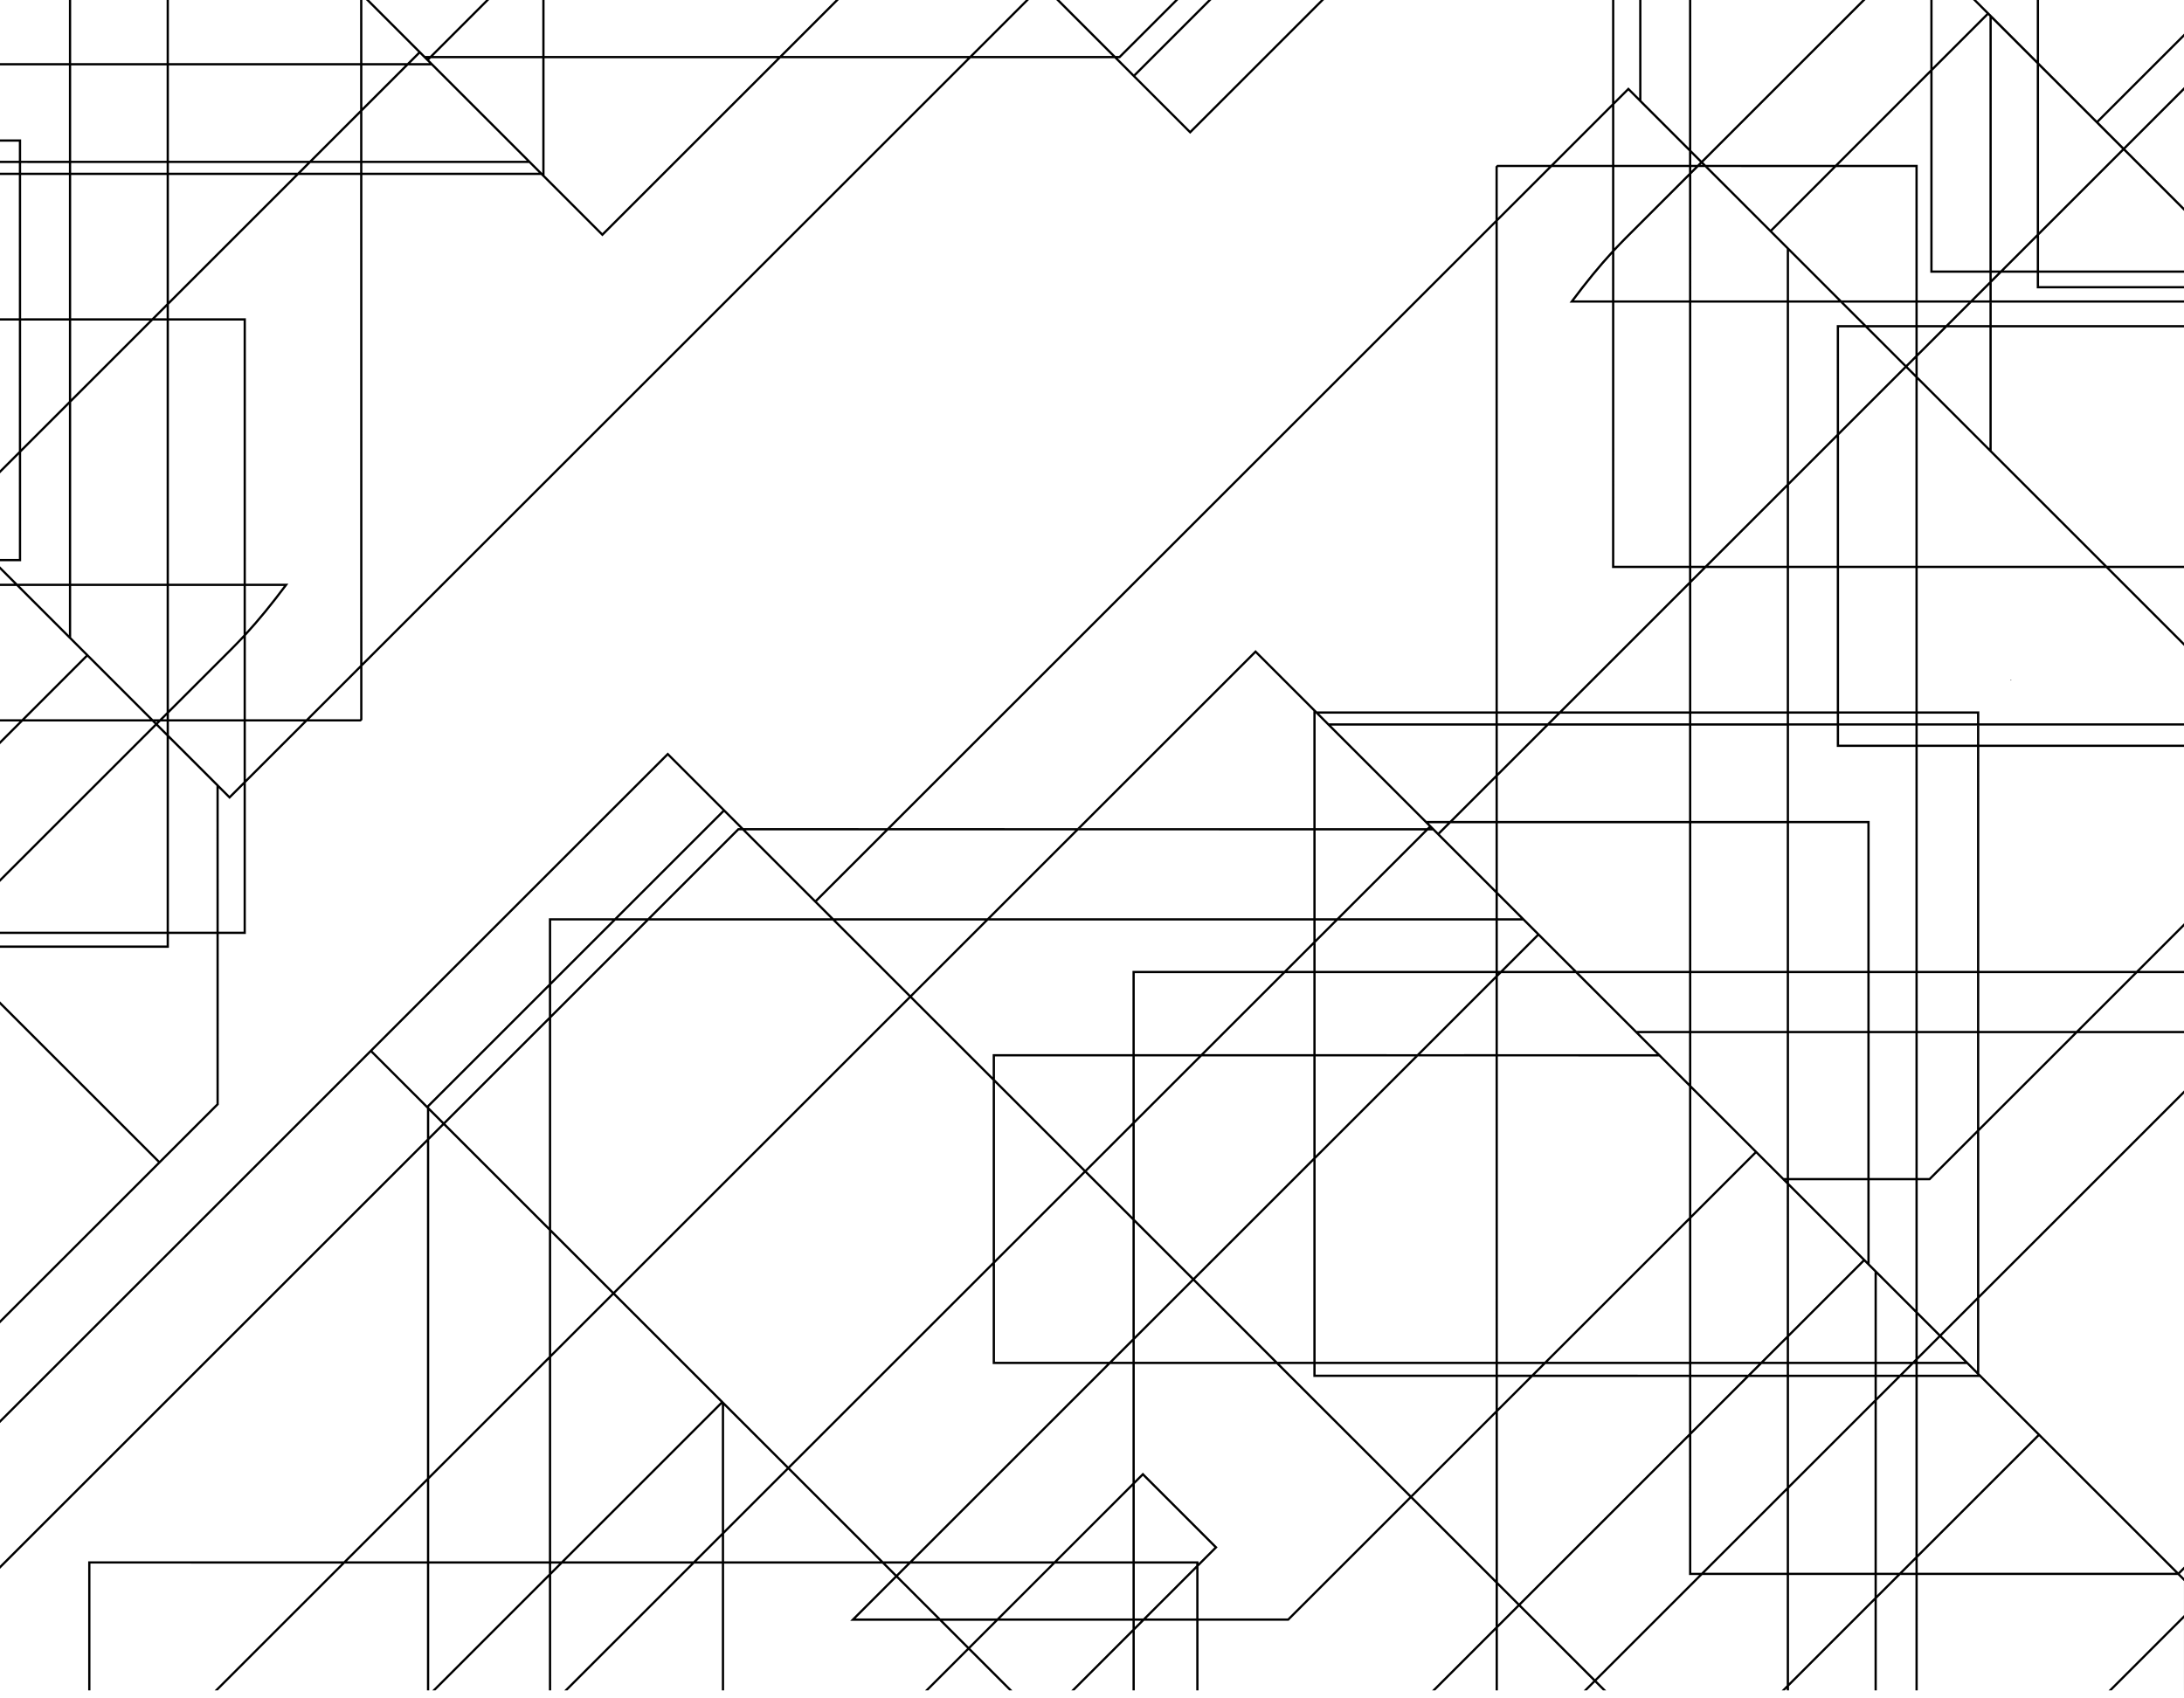 <svg xmlns="http://www.w3.org/2000/svg" class="main_back" viewBox="0 0 2880 2240">
				<path d="M175.4-307.033L132.14-350.279l0,0L175.4-307.033m44.315-126.591v-4.2L134.264-352.4l2.1,2.1,83.353-83.32m193.5-193.42h-4.2l-186.3,186.23v4.2L413.216-627.044m17.012-17h-4.2L412-630.031h4.2l14.023-14.017m41.2,532.526h-4.218L421.218-65.544l2.115,2.1,48.1-48.079m3.354-577.066v-4.2l-45.754,45.736h4.2l41.553-41.536m0.057,573.655v-4.215l-4.643,4.641h4.218l0.425-.426M581.3-221.347H577.08l-99.243,99.205v4.215L581.3-221.347m8.077-581.782-2.1-2.1L477.792-695.794v4.2L589.374-803.129M715.108-355.1v-4.216L580.07-224.336h4.217L715.108-355.1M869.556-965.587v-2.983l-118.895.017L589.405-807.362l2.1,2.1L751.893-965.58l117.663-.007m6.783,449.313-2.109-2.109L718.11-362.323v4.216L876.339-516.274M941.207-968.58l-68.671.01v2.983l65.679,0,2.991-2.989m12.38,2.988v-2.99H945.42l-2.99,2.99h11.157M953.6-593.508v-4.216l-77.24,77.21,2.109,2.107,75.131-75.1m33.548-33.536h-4.217L956.6-600.717v4.216l30.554-30.543m146.96-341.564-177.529.026v2.99l174.519-.01,3.01-3.006m75.8,3-3.02-3.013-68.59.01-3.01,3.007,74.62,0m40.54,75.363h-4.22L985.917-630.027h4.218L1250.45-890.243m17.42-17.417-2.1-2.108-16.53,16.519h4.22l14.41-14.412m61-60.975h-3.62l-114.11.016,3.01,3.013,107.48-.007-53.74,53.721,2.11,2.107,58.87-58.85m-1472.34,338.6-14.046-14.042h-0.008l14.047,14.042h0.007m33.017,37.246-17.073-17.065-15.908-15.9,32.98,32.967h0m31.582-288.3v-4.227l-160,159.93,78.336,78.309h0.017l-76.221-76.194,157.87-157.818m0.007,319.881v0l-29.484-29.473h0l29.485,29.475m24.225-344.1h-4.226l-17.012,17v4.226l21.238-21.23m29.723,398.027-50.954-50.933v0l50.954,50.935h0M-24.9-939.263l-30.985,30.97h4.226l26.759-26.75v-4.22M90.881-1050.79V-1055L-21.907-942.257v4.22L90.881-1050.79m9.63-9.63H96.3l-2.427,2.43v4.21l6.635-6.64M219.719-266.976h0l-26.648-26.639,26.648,26.639m42.642,42.626-39.647-39.632h0L262.36-224.35h0m52.165,52.141-49.177-49.159h0l41.3,41.285,7.877,7.874m714.789,249h-4.23L794.343,307.441,718.1,231.222v4.227l76.246,76.218L1029.31,76.788m118.87-118.83h-4.22L1028.07,73.8h4.23L1148.18-42.042m101.29-101.246-2.11-2.113L1146.94-45.023h4.23l98.3-98.265m391.54-391.393-2.12-2.113-389.4,389.262,2.11,2.112,389.41-389.261m82.17-82.136v-4.226l-82.16,82.122,2.12,2.113,80.04-80.009m160.83-165-157.82,157.76v4.226l157.82-157.76v-4.226m112.67-108.4h-4.23L1886.99-784.795v4.226l109.69-109.647m170.26-170.2h-4.23L1995.44-893.207h4.23l167.27-167.213M90.881-589.913v-4.23L-8.339-494.957l2.114,2.113,97.107-97.069m37.145-37.131h-4.232L93.867-597.127v4.23l34.16-34.147m17.025-17.018h-4.232l-14.034,14.029h4.231l14.035-14.029m74.66-74.631v-4.234l-75.888,75.862h4.232l71.656-71.628m86.933,538.61-41.3-41.285,22.607,22.6,18.695,18.687M446.777-945.671l-2.122-2.12L222.706-725.92v4.234L446.777-945.671m27.981-27.969v-4.242l-27.969,27.959,2.122,2.121,25.848-25.838m86.808-86.78h-4.247l-79.55,79.527v4.242l83.8-83.769m6.716,1137.2h-4.216l-0.232.232,2.111,2.1,2.337-2.337M687.154-42.049h-4.217L567.061,73.784h4.216L687.154-42.049m27.954-27.943v-4.216l-29.2,29.186h4.217l24.979-24.969m41.547-41.531h-4.219L718.1-77.2v4.216l38.551-38.536M866.5-221.327H862.28L755.421-114.507h4.218L866.5-221.327m87.115-87.082v-4.219l-88.337,88.3h4.22l84.118-84.086m65.336-65.311-2.11-2.109-60.232,60.208v4.218l62.342-62.317m119.03-118.987v-4.221L1018.97-377.961l2.11,2.11,116.9-116.856m272.51-272.4-2.12-2.112-267.39,267.3v4.22l269.51-269.407m84.66-84.634v-4.224l-84.65,84.621,2.11,2.112,82.54-82.509m40.51-40.49h-4.23l-33.3,33.285v4.224l37.53-37.509M1705.9-1060.42h-4.23L1534.43-893.233h4.23L1705.9-1060.42M-429.956-965.237v-95.183h-3v98.177l3-2.994m8.14,56.968-8.14-8.137v-44.622l-3,2.994v42.881l8.38,8.376,1.492-1.492h1.263m261.782,265.9-4.708-4.707h4.2l-78.336-78.309L-418.844-905.3h-2.982l-0.633.632,262.425,262.316v-0.023m12.33,12.337-9.354-9.351,9.343,9.351m37.262,37.246-17.073-17.065,17.073,17.065h0m31.588,31.576h0l-29.484-29.473,29.484,29.473m53.948,53.924-50.954-50.932h0l50.954,50.933v0M474.85-42.054v-2.97H441.724l3.007,2.969H474.85m240.258,0v-2.974H477.843v2.97l205.093,0h32.171m635.652,0.011-2.99-2.985H718.1v2.974l425.857,0.007h4.22l202.58,0m243.82-2.985H1352.04l2.98,2.985,236.57,0,2.99-2.988m43.74,0h-39.5l-3,2.988h39.51l2.99-2.989m87.87-865.885V-1060.42h-3.02V-907.9l3.02-3.012m0,17.687V-906.68l-3.02,3.013v10.445h3.02m0,439.432V-890.226h-3.02l0.01,269.183V-456.8l3.01,3.013m0,277.205V-449.534l-3.01-3.013v278.973l3.01-3.011m0,43.716v-39.485l-3.01,3.012v39.486l3.01-3.013m0,89.34v-85.1l-3.01,3.012v80.595h-80.63l-2.99,2.99h86.63v-1.5M-157.058-325.744v-216.25l-2.98,2.979-0.01,216.26,2.99-2.989m0,132.1V-321.515l-2.99,2.988-0.006,124.884h3m0,79.136v-76.148h-3l0,76.148h3m0,298.375V-111.519h-3l-0.013,295.387h3.012m0,28.164V186.858h-3.013v25.174h3.014m9.366-842.067-12.342-12.337v0.023l0,99.127,2.98-2.979v-93.185l9.354,9.351h-0.011m68.868,860.8V227.78h-78.21V215.014h-3.014v15.768l1.494-.02h79.731m103.7,0v-2.983H-75.855v2.982H24.857m66.024,0v-2.984H27.867v2.983H90.881m128.847,0v-2.985H93.85v2.984H219.728m172.688-2.987-169.693,0v2.985h166.7l2.989-2.987m82.461,2.987v-2.988H396.661l-2.989,2.987h81.2M560.612,73.784l-4.951-4.948,0,0,4.939,4.952H560.6m132.51,132.438L565.945,79.115l-2.108-2.107-0.23-.23H563.6L693.105,206.222m20.3,24.54-15.774-15.768h0l12.781,12.777-232.549,0v2.988H713.407m1.7-2.528h0l-13.227-13.24h0l13.227,13.24M-578.673-114.507v-6.03l-2.959,2.959v3.071h2.96m0.022,210.213-0.022-207.222h-2.96v210.2l2.982-2.981m0.008,72.74-0.007-68.514-2.983,2.981v62.544l2.99,2.989m0,15.433,0-11.2-2.99-2.989v14.187h2.992m42.354,31.143-2.982-2.981h-39.37l0-25.172h-2.992v28.185l1.494-.032h43.852m26.531-408.657-71.9,0,0.019,1.5v70.351l2.959-2.957-0.007-65.888,65.923,0,3-3m220.548,0-216.34,0-3,3,216.349-.013,2.993-2.993m210.352,2.981v-2.985h-81.2l-124.924,0-2.993,2.993,127.917-.008h3l78.2,0m0.008,405.671v-2.981h-81.224l-374.961.008,2.982,2.981,371.979-.008h3.014l78.21,0m63.4-405.675v-2.982H-75.864v2.985l60.411,0M24.856,215.01v-2.982l-100.711,0v2.981l100.711,0M90.881-190.669v-2.979l-103.329,0v2.982l103.329-.006m0,405.677v-2.982l-63.015,0v2.981H90.881m128.84-405.684v-2.975l-125.863,0v2.979l125.863-.007m0.007,405.681v-2.981l-125.878,0v2.982l125.878,0m72.066-405.686-2.973-2.972-66.106,0v2.975l69.078-.005m116.383,402.7-185.454,0v2.981L405.2,215l2.982-2.981m66.7,2.979v-2.981l-62.453,0L409.439,215l65.436,0M560.6,73.784l-4.947-4.944,0.008-.007,4.937,4.952H560.6m5.218,9.442-6.45-6.448h-0.02l6.469,6.448h0m131.82,131.768L568.832,86.239h-0.006L694.639,212.013l-216.775,0V215l219.769,0h0m4.248,0-8.776-8.772L563.6,76.778h0L701.863,214.994h0.018M-110.443-592.8l-37.249-37.236h-0.023l4.281,4.279,15.908,15.9,17.073,17.065,0.01-.01m31.577-34.245v-2.99h-64.611l35.142,35.129,0,0-32.144-32.133h61.608m0,61.6v-0.01l-27.361-27.352,0,0.006,27.366,27.356m0,4.233v-0.019L-108.339-590.7l-0.01.01,29.484,29.473m5.671-68.821h-2.679v2.677l2.678-2.677M-24.917-507.3l-50.954-50.936v0.018l50.954,50.932V-507.3m0-4.223-50.954-50.937v0.01l50.954,50.935v-0.008m0-118.508H-68.985l-2.992,2.99h47.064v-2.99m9.461,127.977v-0.008l-6.47-6.468v0.025l6.47,6.451M90.881-627.044v-2.989h-112.8v2.99h112.8m128.832,0v-2.988H93.868v2.989H219.713m255.079,0v-2.987H222.707v2.988H474.792m0.04,405.69v-2.986l-212.476-.01,2.986,2.982h0l209.488,0.014m240.276-405.69v-2.985l-237.311,0v2.987H715.108m0,405.707v-2.993l-130.821-.006H580.07l-102.24,0v2.986l99.25,0.007H581.3l133.811,0.01m50.419-405.707-2.986-2.984H718.116v2.985h47.411m188.073,0v-2.983H766.806l2.986,2.984H953.6m0.017,405.723v-3l-84.121,0h-4.22l-147.169-.007v2.993l144.173,0.009H866.5l87.118,0.006m187.343-30.43-2.98-2.982v30.422l-181.368-.008v3l184.348,0.013v-30.443m0.02-378.284-1.5.009H956.6v2.983H1137.98V-259l2.98,2.982,0.02-239.688V-630.035M-12.454-387.646l0-107.195-2.995-2.981v110.176h3m0.009,273.139,0-76.156v-2.982l-0.006-191.029h-3v270.167h3.007M90.881-395.762v-0.008L-6.226-492.844l-2.114-2.113-7.113-7.11v0.01l106.333,106.3m0,482v-3l-103.319,0-0.007-194.764h-3.007V86.239H90.881M219.719-266.972v0l-26.648-26.639L136.363-350.3l-2.1-2.1-40.4-40.388v0.008l125.856,125.81m0.007,353.211v-3l-125.873,0v3H219.726M287.949-198.77l-22.607-22.6-2.982-2.982-39.646-39.632v0l23.34,23.331,41.9,41.877M474.862,86.239v-3.01l-252.141.008v3H474.862m62.156-3.013-59.164,0v3.011h56.151l3.013-3.013m31.814,3.013-9.464-9.461h-0.025l6.47,6.448H541.265l-3.014,3.013h30.581M-21.918-644.07h-2.995v17.026l0,115.518v0.008l2.994,2.993v-0.008l0-118.511V-644.07m0-33.016-2.995,2.994v27.019h2.994l0-30.013m0.008-228.231H-24.9L-24.911-678.3l2.995-2.993,0.008-224.024m0.006-155.1H-24.9l0,121.157v30.968h2.994v-33.962l0-118.163m112.784,668.9v-0.02L-24.917-507.3v0.019l9.465,9.462,2.995,2.994,103.339,103.3m3.9,3.879-0.919-.92v0.022l0.9,0.9h0.02M219.72-262.73v-0.022L97.755-384.674H97.734l34.406,34.395L175.4-307.033l44.319,44.3m148.3,148.223-145.3-145.252v0.023l66.106,66.083,2.973,2.972,76.2,76.174h0.023M474.853-7.684V-7.706L379.5-103.028l-8.5-8.493H370.98L474.853-7.684m76.564,76.517L477.847-4.713v0.022l73.559,73.535,0.011-.011m7.951,7.945-5.826-5.824-0.013.012,5.814,5.812m155.765,0V73.789l-143.831,0H560.6l3,2.994h4.687l146.826,0m563.7-2.972L1032.3,73.8h-4.23L718.1,73.789V76.78l306.98,0.007h4.23l246.51,0,2.99-2.985M1469.64,76.8l-2.98-2.983-183.64-.006-2.98,2.985,189.6,0m395.2-387.742-2.12-2.115L1726.19-176.585l-3.01,3.011L1594.58-45.023l-2.99,2.988L1475.7,73.814h-4.78l2.98,2.983h3.05L1595.82-42.035l3-2.988,124.36-124.319,3.01-3.012,138.65-138.591M1884-334.332l-19.15,19.143,2.12,2.115L1884-330.1v-4.23M2546.45-992.3v-4.223L1886.98-337.313v4.23L2546.45-992.3m64.38-64.352-3.76-3.77h-4.23l3.76,3.77L2549.43-999.5v4.224l61.4-61.37M-78.866-644.072v-3l-81.654,0h-4.222l4.708,4.707,12.342,12.337,37.249,37.236,2.108-2.107-35.142-35.129-14.047-14.042,78.658,0m0,82.84v-4.214L-106.231-592.8l-2.108,2.106,29.474,29.464m22.717-85.843H-75.872v3h16.721l3-3m147.029,3.01v-3l-112.8,0H-51.94l-3,3h33.025l112.8,0m0,252.52v-4.217l-106.333-106.3-6.47-6.468-2.994-2.993-50.954-50.935v4.214L-24.917-507.3l115.8,115.758M219.713-644.058v-3l-71.657,0h-4.232l-49.955,0v3l46.951,0h4.232l74.662,0m0.006,377.087h0L93.863-392.782v4.216l0.919,0.92h4.211L219.719-266.971m0,4.219v0L97.759-384.674,219.72-262.752m26.334,22.105-23.34-23.331h0l23.34,23.33m121.962,126.14-145.3-145.254v0l145.3,145.252M379.5-103.028l-8.5-8.493h0l8.5,8.493m95.29-541.018v-3l-41.558,0h-4.2l-206.324-.009v3l203.319,0.01h4.2l44.562,0M718.105-111.524h-3V228.234l-13.245-13.24L563.6,76.778,560.6,73.784l-4.945-4.943-2.114,2.113,5.826,5.824,9.464,9.461,128.8,128.755,15.774,15.768,4.69,4.689v-4.229l0-154.442V73.789l0-115.838v-69.475m0.012-535.514h-1.5L477.8-647.049v3l237.312,0.012v529.527h3l0-106.83v-2.993l0-133.777v-4.216l0.006-264.721v-19.994M-608.938,1228.76H-669v2.99h57.067l2.994-2.99m70.547,0H-604.71l-2.994,2.99h66.318l3-2.99m52.349,0h-48.129l-2.994,2.99,51.123,0.01v-3m157.626-805.942-2.992-2.989-337.591,0v2.994l340.583-.007m89.6,808.952v-3l-244.251-.01v3l244.252,0.01m140.354,0v-2.99l-137.371-.01v3H-98.458m5.274,0-2.271-2.27v2.27h2.271m14.341-808.956v-2.988l-248.329,0,2.992,2.989,245.337,0M-69.8,1228.78H-91.969l2.992,2.99h16.189l2.992-2.99M24.879,422.812v-2.987H-75.851v2.988l100.731,0m66,0v-2.987H27.874v2.987H90.881M200.3,419.823H93.846v2.987l103.464,0,2.986-2.985m19.436,2.985v-2.985H204.538l-2.987,2.985h18.181m0.014,808.972v-2.99l-285.319-.01-2.992,2.99,288.311,0.01m65.719,0.01v-2.99l-62.724-.01v2.99l62.724,0.01M324.2,951.583h-2.964l0,79.457,2.961-2.96,0-76.5m0.008-113.151q-1.486,1.614-2.97,3.2l0,107H324.2l0.008-110.2m0-65.61h-2.973l0,64.422q1.484-1.6,2.97-3.237l0-61.185m0,458.968-0.037-1.5,0.013-198.01-2.961,2.96,0,193.56H288.446v2.99h35.775m0.02-811.987-1.514.019h-100v2.985l98.524,0-0.008,347.045h2.973L324.241,419.8m-837.1,392.471-3-3H-669v2.993l156.14,0.006m26.773,1075.586L-669,2070.71v4.21l182.913-182.85v-4.21M-238.841,812.283v-3.008H-511.485l3,3,269.643,0.009m49.542-3.008h-46.53v3.008h43.519l3.011-3.009m12.849,0h-8.614l-3.012,3.009h11.625v-3.01M-95.456,1072.8V809.275h-78v3.01l74.986,0,0.008,263.522,3.007-3.01m0,152.49V1077.06l-3.007,3,0,142.23,3,3m0,21.74V1229.5l-3-3v20.53h3m0,7.4v-4.38h-3v7.38l3-3m0,247.16V1258.65l-3,3,0.006,238.71-384.643,384.51v4.21l387.639-387.49M1170.51-1005l-55.44-55.42h-0.01l55.44,55.43,0.01-.01M1282.3-893.247L1172.61-1002.9h-0.01l34.29,34.281,3.02,3.013,55.86,55.838,2.1,2.108,14.42,14.413h0.01m213.78,213.7-0.07-.071-210.7-210.62h-0.01l123.07,123.021,2.12,2.112,85.59,85.558M1884.29-291.5L1497.53-678.1v0l141.36,141.308,2.12,2.113,82.17,82.134,3.01,3.013L1862.72-313.06l2.12,2.115,19.45,19.447h0m71.24,71.21-68.82-68.789h0l68.82,68.789m7.54,3.347h0l-2.1,2.09-2.11-2.113-389.45,389.3-72.16-72.133-2.07,2.072L1374.86-17.994l-0.02.021,91.82,91.787,2.98,2.983,99.79,99.746,393.64-393.484M93.844,530.474l-2.963,2.962V769.843h2.958l0-239.369M93.857-111.52H90.881V529.2l2.963-2.962,0-103.425v-2.987l0-189.062V212.026l0-125.787v-3l0-194.762m0.005-273.154H90.881v270.167h2.976v-79.141l0-191.026M93.87-792.829l-2.989,2.988v402.2h2.981v-5.144l0-200.107v-54.17l0-145.762m0-112.493H90.881v111.273l2.989-2.988,0-108.285m0-155.1H90.881V-908.3h2.992l0-145.478v-6.64M99.15,846l-5.312-5.312,0-67.873H90.881v64.919L99.15,846m98.437,102.622-64.43-64.408,64.408,64.408h0.022m6.44,6.437-3.489-3.488h-0.024l3.5,3.5,0.012-.012M219.741,970.8v-0.03l-13.6-13.6-0.013.013L219.741,970.8m65.715,65.709v-0.05l-62.719-62.694v0.03l62.719,62.714M344.69-1047.76l-12.659-12.66h-0.043l12.68,12.68,0.022-.02M404.919,951.589h-4.2L324.2,1028.08l-2.961,2.96-18.531,18.52-14.28-14.28v4.2l14.28,14.28,18.53-18.52,2.961-2.96,80.722-80.691M474.763-917.695v-0.044L346.794-1045.66l-0.022.02,97.883,97.849,2.122,2.12,27.986,27.976m0.178,1799.287v-4.2l-71.277,71.251h4.205l67.072-67.048M953.608-439.035v-0.046L477.774-914.728v0.043l109.5,109.456,2.1,2.1,173.167,173.1,2.986,2.984,108.7,108.661,2.109,2.109,77.269,77.239M1374.86-17.994L956.6-436.087v0.046l60.237,60.212,2.11,2.109,119.03,118.987,2.98,2.982,106.4,106.35,2.11,2.113,98.3,98.265,2.99,2.985,21.97,21.96-93.92,93.886-2.99,2.985-797.9,797.621v4.2L1280.04,76.793l2.98-2.985,91.82-91.781,0.02-.021M-330.539-1060.42h-4.2l-95.215,95.183-3,2.994L-669-726.285v4.225l236.048-235.974,3-2.994,99.417-99.392m677.34,10.55-10.547-10.55h-4.223l12.659,12.66,2.111-2.11M474.763-917.739v-4.221L448.91-947.8l-2.122-2.121-97.883-97.847-2.111,2.11L474.763-917.739M953.608-439.081V-443.3l-75.137-75.109-2.109-2.107-106.57-106.53-2.986-2.984-175.3-175.233-2.1-2.1L477.774-918.95v4.222L953.608-439.081m933.1,150-2.42-2.421h0l-0.01.595L1726.19-132.869l-3.01,3.013-84.86,84.833-2.99,2.989-140.15,140.1L1473.9,76.8l-2.98-2.983L1355.02-42.038l-2.98-2.985L1251.6-145.42l-2.11-2.112L1140.96-256.014,1137.98-259l-116.9-116.855-2.11-2.11L956.6-440.3v4.218L1374.86-17.994l120.32,120.272,2.07-2.072L1639.56-42.033l2.99-2.99,80.63-80.594,3.01-3.012,160.52-160.447h0m0.62-3.645-0.35-.344v0.051l0.35,0.343v-0.05m-714.7-714.4-53.33-53.3h-0.01l53.33,53.31,0.01-.01m113.92,113.874L1270-909.785l-2.11-2.107-53.74-53.714-3.01-3.013-36.42-36.4-0.01.01,111.81,111.764h0.03m208.6,208.551v-0.036l-82.54-82.5-2.11-2.112L1289.55-890.241h-0.03l205.63,205.546m391.84-205.526h-2.98v112.632L1884-334.332v38.284l-17.03-17.026-2.12-2.115-138.66-138.6-3.01-3.013-80.04-80-2.12-2.113L1499.65-680.228l-0.01.018,387.34,387.2v-44.3l0.01-443.256V-890.221m0-170.2h-2.98v167.206h2.98V-1060.42M1497.53-678.1l-1.52-1.517,0.07,0.071,1.38,1.521,0.07-.072v0m0.6-215.13V-1060.42h-2.98v167.185h2.98m211.6,3.008h-4.23L1498.13-682.941V-890.234h-2.98v205.539l4.49,4.485,0.01-.018,210.08-210m170.25-170.193h-4.23L1726.19-910.909l-3.02,3.012-14.68,14.674h4.23l10.45-10.444,3.02-3.013,153.79-153.74m-707.36,53.31-53.33-53.31h-4.22l55.44,55.42,2.11-2.11m113.9,113.864L1174.71-1005.01l-2.1,2.11L1282.3-893.247h4.22m1262.91,90.16V-1060.42h-2.98v256.1L1960.96-219.064l-73.63-73.608-0.35-.343-387.34-387.2-4.49-4.485L1289.52-890.241h-4.21l210.7,210.62,1.52,1.517L1884.29-291.5l2.42,2.421,68.82,68.789,3.33,3.324,2.11,2.113,2.1-2.1,586.36-586.139M-617.143,134.185L-669,82.347v0.011l51.851,51.833,0,0m49.712,49.694-47.6-47.581,0,0,33.4,33.389,2.99,2.989,11.2,11.2h0.01m217.013,786.454L-483.045,837.785v0.03l132.576,132.57,0.051-.052m111.6,111.657v-0.13L-348.3,972.448l-0.052.053,10.975,10.973,98.555,98.516m65.368-284.32-2.995,2.993v11.622l-0.022,331.885-59.356-59.32v0.13l62.351,62.33,0.022-335.025V797.67m0-24.857h-2.994l0,23.617,2.995-2.994,0-20.623m0-32.584h-3v29.6h2.994l0-29.6m0.011-162.5-391-390.861h-0.011l25.181,25.172,2.982,2.981,204.879,204.807,2.992,2.989,151.982,151.928-0.011,162.49h2.994l0.011-159.506m0-4.227L-324.181,422.818l-2.992-2.989-46.951-46.935L-173.44,573.51V573.5M-615.03,132.072L-669,78.122v0.009l53.965,53.947,0,0m51.825,51.807-15.438-15.433-2.99-2.989-31.282-31.272,0,0,49.707,49.689h0.008m212.736,786.506-132.576-132.57v0.05l118.214,118.168,14.36,14.354,0,0m13.091,13.089L-348.353,972.5h0l10.977,10.972m98.555,102.776v-0.05l-76.346-76.32-0.013.01,76.359,76.36m67.144,67.06-64.15-64.12v0.06l64.108,64.1,0.042-.04m92.841-485.231h0l-94.6-94.569L-374.124,372.894-532.051,215.022l-2.982-2.981-25.181-25.172h-0.007l481.383,481.21m15.394,15.388-12.4-12.4h0l12.4,12.4m93.434,268.1H25.767L-95.456,1072.8l-3.007,3.01-73.248,73.26,2.135,2.14,71.114-71.15,3.007-3L29.99,951.562m85.236-85.27-2.1-2.1L28.715,948.613h4.223l82.288-82.321m-730.26-734.215L-669,78.131v4.216l51.856,51.838,2.109-2.108m51.821,51.8L-612.92,134.19l-2.109,2.108,47.6,47.581h4.218m198.382,772.154L-483.045,837.865v0l118.214,118.164M-78.838,672.3v-4.219l-481.383-481.21h-4.218l391,390.861,94.6,94.568m15.394,11.169-12.4-12.4v4.219l10.292,10.288,2.11-2.109m53.779,53.759-51.661-51.641-2.11,2.109,49.55,49.533h4.221M22.96,769.84L-6.671,740.22h-4.221l29.63,29.619H22.96M201.809,948.625L99.15,846l-8.268-8.266-64.944-64.92H21.716l91.407,91.374,2.1,2.1,17.931,17.925,64.43,64.408h4.222m4.329,4.327-1.379-1.377h-4.221l3.489,3.488,2.111-2.11m13.6,17.819V966.55l-11.492-11.487-2.111,2.109,13.6,13.6M288.47,1457.03l-0.024-225.24v-2.99l-0.02-189.32v-4.27l-65.689-65.665v4.221l62.719,62.694v0.05l0.009,192.29v2.99l0.01,223.99-75.165,75.15,2.117,2.12-2.1,2.1h0l78.145-78.12M-587.86,737.259L-669,656.117V656.2l81.094,81.06h0.045m4.634,1438.421H-669v2.98l82.8-.01,2.977-2.97M-555.3,769.818l-29.566-29.566h-0.044l29.579,29.566h0.031m18.845,18.848-15.858-15.86h-0.029l15.866,15.86h0.021m47.538,47.538-44.542-44.543h-0.02l17.621,17.614,3,3,23.941,23.93m138.447,134.183-14.36-14.354L-483.045,837.869v0L-350.5,970.418l0.031-.031M-238.823,1086.2v-4.21l-98.555-98.516L-348.355,972.5l-0.031.032,35.282,35.286-2.065,2.06,76.346,76.32m157.942,153.66-8.1-8.09-2.992-2.99-3.487-3.49-3-3-71.118-71.08-2.135-2.14-1.767-1.76-62.351-62.33v4.21l64.15,64.12,73.221,73.19,3,3,2.271,2.27,10.2,10.2,2.1-2.11m7.171,7.17-5.06-5.06-2.1,2.11,2.956,2.95h4.208m286.137,286.02-2.117-2.12-281-280.88H-74.9l283.118,283-642.908,642.63H-579.006l-2.976,2.97,148.546-.02,643.761-643.48,2.1-2.1M-583.547,737.259L-669,651.862v0.051l85.343,85.346h0.109m32.581,32.56-29.586-29.567h-0.11l29.566,29.567h0.13m18.859,18.847-15.87-15.86h-0.132l15.86,15.86h0.142m49.024,857.464-2.987,2.99-0.016,238.74v4.21L-486.1,2078.6l-97.128,97.08-2.977,2.97-57.154,57.12L-669,2210.12v4.25l25.642,25.63,61.375-61.35,2.976-2.97,95.9-95.87,0.009-190.73v-4.21l0.011-238.74m0-55.92-2.985,2.98,0,51.71,2.986-2.99,0-51.7m0.016-340.18h-2.979l-0.022,338.94,2.985-2.98,0.016-335.96m0-72.35-2.978,2.98,0,48.1v18.27h2.978v-18.27l0-51.08m0-70.53-2.976,2.98,0,66.31,2.978-2.98,0-66.31m0.012-265.073-2.97-2.97-0.018,266.793,2.976-2.98,0.012-260.843m0-4.381-25.439-25.422-3-3-17.625-17.614h-0.145l46.21,46.21V837.7M-583.656,737.259L-669,651.913v4.2l81.139,81.142h4.2m28.209,512.771h-4.222L-669,1359.29v4.23l113.552-113.49m4.351-480.211-29.566-29.567h-4.2l29.566,29.566h4.205m18.847,18.847-15.86-15.86h-4.2l15.858,15.86h4.207M-350.5,970.418L-483.045,837.871l-46.21-46.21h-4.205l44.542,44.543,2.9,2.9,2.97,2.97,130.44,130.444,2.1-2.1m37.4,37.4-35.282-35.286-2.1,2.1,33.178,33.183-165.749,165.64-2.978,2.98-52.352,52.32-3,2.99-15.287,15.28h4.222l15.286-15.28,2.994-2.99,48.132-48.1,2.978-2.98,167.879-167.79,0.013-.01,2.065-2.06m77.275-152.033V788.654l-1.5.039-294.778-.027h-4.37L-669,788.654v2.994l135.519,0.013h4.37l290.268,0.026v20.6l0,46.512,3.009-3.008m0,391.243V860.02l-3.008,3.008,0.014,218.832v4.39l0.01,142.52v18.26h2.982m0,96.03v-93.02h-2.982l0.006,91.76-244.276,244.19-2.985,2.98L-669,1771.84v4.2l182.933-182.85,2.985-2.98,247.252-247.15m-391.39-96.03H-669v2.99h38.789l2.991-2.99m539.166,0H-622.991l-2.991,2.99,66.313,0.01h76.6l244.254,0.01h2.982l137.371,0.01h7.387l3.018-3.02m9.181-2152.344v-2.977l-342.944.022h-1.263l-1.492,1.492L-669-662.421v4.213l246.54-246.457,0.633-.632h2.982l339.972-.017m284.057-3L93.873-908.3H90.881l-112.79.007H-24.9l-26.758,0h-4.226l-19.99,0v2.976h21.238l29.737,0h2.994l112.79,0h2.992l108.33-.006,2.982-2.981m17.529,644.332h0v0h0l0-172.636v-4.2l0-186.23V-725.92l0-182.41-1.5.02H209.394l-2.982,2.981h13.3l0,182.4v95.883l0,189.223v4.2l0,166.648h0v0h0l3,2.994m0,149.47V-259.761l-3-2.993v148.247h3M222.726,397.4l0-166.639V212.024l0-125.785v-3l0-194.758h-3l0,194.758v3l0,125.785v18.738l0,169.634,3-3m0.007,372.447-0.006-347.04V401.641l-3,2.994v18.173l0.006,347.039h3m0,166.512,0-163.539h-3l0,166.534,2.995-3m0,12.266v-8.045l-2.995,2.994v5.051h2.995m0.006,301.434v-21.27l0-254.994v-22.22h-2.995V970.8l0,257.989v18.24H-83.831l-3.018,3.02H-70.69l293.433,0.01M-75.872-627.357v-19.718l0-237.01v-24.206l0-152.129h-2.995l0,152.129v27.2l0.005,234.016v22.711l2.994-2.993m0,239.711,0-170.573v0h0V-623.15l-2.994,2.992v58.945h0v0l0,173.564h2.993m0.005,273.139v-79.137l0-191.03H-78.86l0,191.03v79.137h2.993m0.007,298.372-0.006-295.384h-2.993l0.007,295.385h2.993m0.009,512v-24.8h0l0-248.255v-2.988l0-189.064V186.856h-2.993v43.906l0,189.064v2.988l0.005,245.265h0v30.774l2.99-2.989m0,41.367V700.1l-2.991,2.99v34.142h2.991m0,32.605V740.224h-2.991v29.612h2.991M210.466,948.625h-12.9l-164.627-.012H28.715l-104.557-.008,0-175.79h-2.991l0,178.779,1.495-.039,103.1,0.006H29.99l170.524,0.012h7l2.95-2.95M477.838-114.507v-7.635l-0.007-99.212v-2.986l-0.033-402.7v-20l0-44.544v-4.2l-0.018-218.891v-4.265l0-57.7v-4.242l-0.006-79.527h-3.014l0.008,82.538v4.242l0,51.68v4.265l0.022,224.907v4.2l0,41.538v20.006l0.04,402.7v2.986l0.01,102.206v4.641h3M477.847-8.952l0-33.1v-2.97l0-66.5h-3l0.008,66.5v2.97l0,30.109,3,2.993m0.012,151.316,0-56.125V83.228L477.847-4.691V-4.713l-2.994-2.993v0.022l0.009,90.913v3.01l0.006,59.114,2.991-2.989m0.064,807.048v-0.627l-0.006-70.168v-4.2l-0.051-643.651V212.018l0-65.411-2.99,2.99,0.006,62.421v18.744l0.064,646.626v4.2l0.007,66.586-0.462.466-66.617,0h-4.205l-79.461,0h-2.964l-98.5-.007h-8.048l-2.95,2.949h11l98.5,0.007H324.2l76.511,0h4.2l70.82,0,2.184-2.182M-201.226,271.385l-1.336,1.325,1.131-.04,0.205-1.285m562.782-1331.8h-4.209L346.8-1049.87l-2.111,2.11-0.022.02L205.185-908.309l-2.982,2.981L93.87-797.037l-2.989,2.988-112.8,112.756-2.995,2.993-31.236,31.225-3,3-14.042,14.037-2.678,2.677-2.994,2.993-29.464,29.453,0,0-2.108,2.107-0.01.01h0l-46.6,46.588-2.98,2.979L-509.756-193.635l-3,3-65.916,65.892-2.959,2.957-6.795,6.793L-589-111.516h217.638l2.991-2.99H-584.706l3.073-3.071,2.959-2.959,70.124-70.1,3-3,345.51-345.38,2.98-2.979,48.708-48.691h0l0.01-.01,2.108-2.106,0-.006,27.36-27.35,2.994-2.992,3.895-3.894,2.992-2.99,14.042-14.037,3-3,27.028-27.018,2.995-2.994,112.8-112.755,2.989-2.988,112.542-112.5,2.982-2.981,137.378-137.33,0.022-.02,2.111-2.11,12.651-12.65M371-111.521l-2.987-2.986H-364.138l-2.991,2.99,207.072,0H371M956.581-983.947l0-76.473h-3l0,79.466,3-2.993m0,90.682,0-72.327v-14.145l-3,2.994v11.151l0,72.327h2.994m0.005,102.114,0-99.1h-3l0,102.1,3-2.993m0.027,679.627v-1.508l0-108.289v-3l0-87.084v-4.218l0-120.42V-440.3L956.6-596.5v-33.526l-0.006-156.937-3,2.993L953.6-630.027v2.983l0,29.32v4.216l0.006,150.21v4.263l0.005,126.407v4.219l0,84.09v3l0,106.814H372.247l2.987,2.986h102.6l237.27,0H956.616M-665.62,186.872H-669v3.378l3.379-3.378m517.031,585.941h-4.235l-20.631,20.623-2.995,2.994L-189.3,809.275l-3.011,3.009-43.519,43.5-3.009,3.008-111.58,111.538-0.051.052,0,0-0.031.031-2.1,2.1-130.452,130.4-2.976,2.98-122.9,122.86-2.994,2.99-15.287,15.28-2.991,2.99L-669,1288.8v4.22l43.017-43,2.991-2.99,15.287-15.28,2.994-2.99,118.676-118.63,2.976-2.98L-350.49,974.637l2.1-2.1,0.031-.032h0l0.052-.053,109.464-109.42,3.008-3.008,47.753-47.736,3.012-3.009,8.614-8.612,2.995-2.993,24.866-24.857m32.6-32.587h-4.236l-29.619,29.608h4.236l29.619-29.608M24.9,599.392v-4.236l-88.343,88.311-2.11,2.109-10.292,10.288-2.99,2.989-38.394,38.379h4.237l34.157-34.143,2.991-2.99,12.409-12.405,2.11-2.109L24.9,599.392M555.664,68.833L477.847-8.952l-3-2.993L444.731-42.054l-2.971-2.969-18.427-18.42-2.109-2.108-45.99-45.97-2.987-2.986-57.726-57.7-7.877-7.874L287.949-198.77l-41.9-41.877-23.34-23.33-3-2.994L98.992-387.646H-95.135l-61.923,61.9-2.99,2.989L-289.208-193.64l-2.993,2.993-76.166,76.14-2.991,2.99L-578.651,95.706l-2.982,2.981-33.4,33.386,0,0-2.109,2.108,0,0-49.709,49.692h4.229l47.594-47.579,0,0,2.109-2.108,0,0,31.282-31.272,2.983-2.981,211.521-211.449,2.991-2.99,76.167-76.14,2.993-2.993,124.93-124.887,2.99-2.988,63.18-63.159H97.759L219.72-262.754l3,2.993,145.3,145.254L371-111.521l8.5,8.493L474.853-7.706l2.994,2.993,73.57,73.546-14.4,14.394-3.013,3.013-56.146,56.125-2.991,2.989L408.177,212.02,405.2,215l-12.779,12.774-2.989,2.987L222.726,397.4l-3,3L200.3,419.823l-2.986,2.985L93.844,526.236,90.881,529.2l-63,62.978v4.237l63-62.977,2.963-2.962L201.551,422.808l2.987-2.985,15.193-15.188,3-2.994L393.672,230.762l2.989-2.987L409.439,215l2.983-2.981L474.869,149.6l2.99-2.99,60.392-60.368,3.014-3.013,12.264-12.26,0.013-.012,2.122-2.121m-175.4,701.021h-3.014l-53.032,0h-2.973l-98.51,0h-3l-125.9,0H90.881l-67.922,0H18.739l-94.584,0h-2.991l-66.772,0h-30.839l-374.519-.014h-4.366l-113.667,0v2.99l116.656,0h4.366l371.53,0.007h27.858l69.753,0h2.991l97.561,0H93.839l125.9,0h154.54c-17.684,23.6-33.992,43.54-50.067,61.184q-1.484,1.631-2.97,3.237-7.9,8.547-15.783,16.425L222.736,936.36l-2.995,3-9.275,9.27-2.95,2.95-1.378,1.377-2.111,2.11-0.012.012L-69.8,1228.78l-2.992,2.99-8.093,8.09-2.1,2.11-5.068,5.06-3.018,3.02-4.384,4.38-3,3-384.625,384.48-2.986,2.99L-669,1827.76v4.22l182.929-182.86,2.987-2.99,384.626-384.48,3-3,8.607-8.6,3.018-3.02,2.957-2.95,2.1-2.11,10.2-10.2,2.992-2.99,271.7-271.6,0.013-.013,2.111-2.109,3.489-3.488,2.95-2.949,5.053-5.051,2.995-2.994,84.823-84.792q6.853-6.851,13.682-14.157,1.485-1.588,2.97-3.2c17.413-18.9,35.024-40.4,54.25-66.191l1.8-2.388M27.885,740.218v-1.5L27.88,596.413v-4.237L27.874,422.812v-2.987L27.867,230.762V183.841l-1.494.021-102.228,0h-2.993l-78.209,0h-3.012l-403.135.011h-18.428l-80.995,0H-669v2.99h3.379l83.987,0h21.419l400.143-.01h3.013l78.209,0h2.993l100.709,0,0,25.174v18.734l0.022,189.063v2.987L24.9,595.156v4.236l0.015,137.833h-38.8l-61.959,0h-41.385l-56.22,0h-2.994l-407.1.023H-587.9l-81.094,0v2.993l84.088,0h4.359l404.106-.022h3l53.226,0h4.236l37.152,0h2.991l64.954,0h4.221l34.556,0M1037.29-1060.42h-4.21l-76.5,76.473-3,2.993L941.207-968.58l-2.991,2.989-65.671,65.644v4.215l69.885-69.859,2.99-2.99,8.166-8.162,3-2.994,80.709-80.683m22.62,170.171h-4.19l-99.131,99.1-3,2.993-10.65,10.647-94.322-94.307,20.953-20.945v-4.214l-25.2,25.187,98.529,98.505,10.689-10.686,3-2.993L1059.91-890.249m170.23-170.171h-4.2l-53.31,53.3-0.01.01-2.11,2.11-0.01.01-36.39,36.382-3.01,3.006-72.37,72.343h4.19l72.37-72.343,3.01-3.007,34.3-34.291h0.01l2.1-2.11,0.01-.01,55.42-55.4M2333.71-890.2v-1.488l-0.01-168.727h-2.97v167.231l-331.06-.018h-4.23l-108.45-.006h-2.98l-157.82-.008h-17.7l-169.83-.01h-4.23l-36.3,0h-2.98l-208.6-.011h-37.31l-186.32-.01h-4.19l-102.146-.006H953.59l-81.045,0v-6.678l-0.008-65.64v-2.983l-0.01-91.85h-3l0.024,91.85v2.983l0.018,68.61v6.7l1.5,0.021,82.52,0h3l99.135,0h4.19l186.32,0.006h43.32l205.6,0.007h40.51l169.84,0.006h20.69l157.82,0h2.98l105.46,0h4.23l337.03,0.011M2274.6,1476.03l43.26,43.25h0l-43.26-43.25m-44.32,126.59v4.2l85.46-85.42-2.1-2.1-83.36,83.32m-193.5,193.42h4.21l186.3-186.23v-4.19l-190.51,190.42m-17.01,17.01h4.2l14.03-14.02h-4.2l-14.03,14.02m-41.2-532.53h4.22l45.99-45.98-2.11-2.1-48.1,48.08m-3.36,577.07v4.2l45.76-45.74h-4.2l-41.56,41.54m-0.05-573.66v4.22l4.64-4.64h-4.22l-0.42.42M1868.7,1390.35h4.22l99.24-99.21v-4.21L1868.7,1390.35m-8.07,581.78,2.1,2.1,109.48-109.44v-4.2l-111.58,111.54m-125.74-448.02v4.21l135.04-134.98h-4.22l-130.82,130.77m-154.45,610.48v2.98l118.9-.02,161.26-161.19-2.11-2.1-160.38,160.32-117.67.01m-6.78-449.32,2.11,2.11,156.12-156.06v-4.21l-158.23,158.16m-64.87,452.31,68.67-.01v-2.98h-65.68l-2.99,2.99m-12.38-2.99v2.99h8.17l2.99-2.99h-11.16m-0.01-372.08v4.21l77.24-77.21-2.11-2.1-75.13,75.1m-33.55,33.53h4.22l26.33-26.32v-4.22l-30.55,30.54m-146.96,341.57,177.53-.03v-2.99l-174.52.01-3.01,3.01m-75.8-3,3.02,3.01,68.59-.01,3.01-3.01-74.62.01m-40.54-75.37h4.22l260.31-260.21h-4.21l-260.32,260.21m-17.43,17.42,2.11,2.11,16.53-16.52h-4.22l-14.42,14.41m-60.99,60.98h3.62l114.11-.02-3.01-3.01H1128.37l53.74-53.72-2.11-2.11-58.87,58.86m1472.34-338.61,14.05,14.05h0l-14.04-14.05h-0.01m-33.02-37.24,17.08,17.06,15.9,15.91-32.98-32.97h0m-31.58,288.3v4.23l160-159.93-78.33-78.31h-0.02l76.22,76.19-157.87,157.82m-0.01-319.88h0l29.49,29.48v-0.01l-29.49-29.47m-24.22,344.11h4.23l17.01-17.01v-4.23l-21.24,21.24m-29.72-398.03,50.95,50.93h0l-50.95-50.94h0m-0.02,431.98,30.99-30.97h-4.23l-26.76,26.75v4.22m-115.78,111.53V2224l112.79-112.74v-4.22l-112.79,112.75m-9.63,9.63h4.21l2.42-2.43v-4.21l-6.63,6.64m-119.21-793.44h0l26.65,26.64-26.65-26.64m-42.64-42.63,39.65,39.63h0l-39.65-39.63h0m-52.16-52.14,49.18,49.16h0l-41.3-41.29-7.88-7.87m-714.79-249h4.23l230.74-230.651,76.24,76.219v-4.227l-76.24-76.218L1420.69,1092.21m-118.87,118.83h4.22l115.89-115.84h-4.23l-115.88,115.84m-101.29,101.25,2.11,2.11,100.42-100.38h-4.23l-98.3,98.27M808.991,1703.68l2.114,2.11,389.405-389.26-2.11-2.11L808.991,1703.68m-82.166,82.14v4.22l82.152-82.12-2.113-2.11-80.039,80.01M565.993,1950.81l157.818-157.75v-4.23L565.993,1946.59v4.22m-112.67,108.41h4.227L563.011,1953.8v-4.23L453.323,2059.22m-170.262,170.2h4.227l167.27-167.21h-4.227l-167.27,167.21M2359.12,1758.91v4.23l99.22-99.18-2.11-2.12-97.11,97.07m-37.15,37.13h4.24l29.92-29.91v-4.23l-34.16,34.14m-17.02,17.02h4.23l14.04-14.03h-4.24l-14.03,14.03m-74.66,74.63v4.24l75.89-75.87h-4.24l-71.65,71.63m-86.93-538.61,41.3,41.29-22.61-22.6-18.69-18.69m-140.14,765.59,2.12,2.12,221.95-221.87v-4.23l-224.07,223.98m-27.98,27.97v4.24l27.97-27.96-2.12-2.12-25.85,25.84m-86.81,86.78h4.25l79.55-79.53v-4.24l-83.8,83.77m-6.71-1137.2h4.21l0.24-.23-2.11-2.1-2.34,2.33m-118.87,118.83h4.21l115.88-115.83h-4.22l-115.87,115.83m-27.96,27.94v4.22l29.2-29.19h-4.22l-24.98,24.97m-41.54,41.53h4.21l34.34-34.32v-4.21l-38.55,38.53M1583.5,1390.33h4.22l106.86-106.82h-4.22L1583.5,1390.33m-87.11,87.08v4.22l88.33-88.31h-4.22l-84.11,84.09m-65.34,65.31,2.11,2.11,60.23-60.21v-4.22l-62.34,62.32m-119.03,118.99v4.22l119.01-118.97-2.11-2.11-116.9,116.86m-272.51,272.4,2.12,2.11,267.39-267.3v-4.22l-269.51,269.41m-84.66,84.63v4.23l84.65-84.62-2.11-2.12-82.54,82.51m-40.506,40.49h4.227l33.3-33.28v-4.23l-37.523,37.51M744.1,2229.42h4.228L915.57,2062.23h-4.227L744.1,2229.42m2135.861-95.18v95.18h2.99v-98.18l-2.99,3m-8.14-56.97,8.14,8.14v44.62l2.99-3v-42.88l-8.38-8.37-1.49,1.49h-1.26m-261.79-265.9,4.71,4.71h-4.2l78.33,78.31,179.97,179.91h2.99l0.63-.64-262.43-262.31v0.02m-12.33-12.33,9.36,9.35-9.35-9.35m-37.26-37.25,17.08,17.06-17.08-17.06h0m-31.59-31.58h0l29.49,29.48-29.49-29.48m-53.94-53.92,50.95,50.93h0l-50.95-50.93v-0.01m-499.77-465.23v2.97h33.13l-3.01-2.97h-30.12m-240.26,0v2.97h237.27v-2.97H1734.89m-635.65-.01,2.99,2.98H1731.9v-2.97l-425.86-.01h-206.8m-243.821,2.98H1097.96l-2.98-2.98-236.571-.01-2.99,2.99m-43.737,0h39.5l2.991-2.99h-39.5l-2.991,2.99m-87.868,865.89v149.51h3.014V2076.9l-3.014,3.01m0-17.69v13.46l3.014-3.01v-10.45h-3.014m0-439.43,0,166.04v4.23l0,266.17h3.014l0-269.19v-4.22l0-160.02-3.014-3.01m0-277.2,0,272.94,3.014,3.02,0-278.98-3.013,3.02m0-43.72v39.48l3.013-3.01v-39.48l-3.013,3.01m0-89.34v85.1l3.013-3.01v-80.6h80.632l2.992-2.99H723.815l-0.009,1.5M2607.06,1494.74v216.25l2.98-2.97,0.01-216.26-2.99,2.98m0-132.1v127.88l2.99-2.99V1362.64h-2.99m0-79.13v76.14h2.99l0.01-76.14h-3m0-298.377V1280.52h3l0.01-295.387h-3.01m0-28.165v25.174h3.01V956.968h-3.01m-9.37,842.072,12.34,12.33v-0.02l0.01-99.13-2.98,2.98v93.19l-9.36-9.35h0.01m-68.86-860.8v2.982h78.21v12.767h3.01V938.218l-1.49.02h-79.73m-103.71,0v2.983h100.72v-2.982H2425.14m-66.02,0v2.984h63.01v-2.983h-63.01m-128.85,0v2.985h125.88v-2.984H2230.27m-172.69,2.988,169.7,0v-2.985H2060.57l-2.99,2.988m-82.46-2.988v2.988h78.22l2.99-2.988h-81.21m-85.73,156.982,4.95,4.94v0.01l-4.94-4.95h0M1756.89,962.778l127.17,127.112,2.1,2.1,0.23,0.23h0.01L1756.89,962.778m-20.3-24.54,15.78,15.768h0l-12.78-12.777,232.54,0v-2.988H1736.59m-1.7,2.528h0l13.23,13.24h0l-13.23-13.24M3028.67,1283.51v6.03l2.96-2.96v-3.07h-2.96m-0.02-210.22,0.02,207.23h2.96V1070.31l-2.98,2.98m-0.01-72.74,0.01,68.52,2.98-2.98v-62.55l-2.99-2.99m0-15.429v11.2l2.99,2.989V985.121h-2.99m-42.35-31.143,2.98,2.981h39.37v25.173h2.99V953.945l-1.49.032h-43.85m-26.53,408.652h71.89l-0.02-1.49v-70.36l-2.96,2.96,0.01,65.89h-65.92l-3,3m-220.55.01,216.34-.01,3-3-216.35.02-2.99,2.99m-210.35-2.98v2.98h206.12l2.99-2.99H2607.06l-78.2.01m-0.01-405.672v2.981h81.22l374.96-.009-2.98-2.981-371.98.008h-3.01l-78.21,0m-63.4,405.672v2.99l60.41-.01v-2.98h-60.41m-40.31-405.67v2.981l100.72,0v-2.981l-100.72,0m-66.02,405.68v2.98h103.33v-2.99l-103.33.01m0-405.678v2.981l63.01,0v-2.98h-63.01M2230.28,1359.68v2.97h125.86v-2.98l-125.86.01M2230.27,954v2.981l125.88,0v-2.98l-125.88,0m-72.06,405.685,2.97,2.97h66.1v-2.97h-69.07m-116.39-402.7,185.46,0V954l-182.47,0-2.99,2.981M1975.13,954v2.982l62.45,0,2.98-2.981h-65.43m-85.73,141.22,4.94,4.94v0.01l-4.94-4.95h0m-5.21-9.45,6.45,6.45h0.02l-6.47-6.45h0M1752.37,954.006l128.8,128.754h0L1755.36,956.987l216.78,0V954l-219.77.006h0m-4.25,0,8.77,8.772L1886.4,1092.22h0L1748.14,954.006h-0.02M2560.44,1761.8l37.25,37.24h0.02l-4.28-4.28-15.9-15.91-17.08-17.06-0.01.01m-31.57,34.24v2.99h64.61l-35.14-35.12h-0.01l32.14,32.13h-61.6m-0.01-61.59v0.01l27.37,27.35v-0.01l-27.37-27.35m0-4.24v0.02l29.48,29.47,0.01-.01-29.49-29.48m-5.67,68.82h2.68v-2.67l-2.68,2.67m-48.27-122.73,50.95,50.94v-0.02l-50.95-50.93v0.01m0,4.23,50.95,50.93v-0.01l-50.95-50.93v0.01m-0.01,118.5h44.08l2.99-2.99h-47.07v2.99m-9.46-127.97v0.01l6.47,6.46v-0.02l-6.47-6.45m-106.33,124.98v2.99h112.8v-2.99h-112.8m-128.83,0v2.99h125.84v-2.99H2230.29m-255.08,0v2.99h252.08v-2.99H1975.21m-0.04-405.69v2.99l212.47,0.01-2.98-2.98h0l-209.49-.02m-240.28,405.69v2.99H1972.2v-2.99H1734.89m0-405.7v2.99l130.82,0.01h106.46v-2.99H1868.7l-133.81-.01m-50.42,405.7,2.99,2.99h44.42v-2.99h-47.41m-188.07,0v2.99h186.79l-2.98-2.99H1496.4m-0.02-405.72v3h88.34l147.17,0.01v-2.99l-144.17-.01h-4.22l-87.12-.01m-187.34,30.43,2.98,2.98v-30.42l181.37,0.01v-3l-184.35-.01v30.44m-0.02,378.29,1.5-.01h182.89v-2.99H1312.02V1428l-2.98-2.99-0.02,239.69v134.34m1153.43-242.39,0.01,107.19,2.99,2.98V1556.65h-3m-0.01-273.14,0.01,76.15v194.01h3V1283.51h-3.01m-103.32,281.25v0.01l97.11,97.07,2.11,2.12,7.11,7.11h0v-0.01l-106.33-106.3m0-482v3l103.32-.01v194.77h3.01V1082.76H2359.12m-128.84,353.21v0.01l26.65,26.64,56.71,56.68,2.1,2.1,40.4,40.39v-0.01l-125.86-125.81m-0.01-353.21v3h125.88v-3H2230.27m-68.22,285.01,22.61,22.6,2.98,2.98,39.65,39.63h0l-23.34-23.33-41.9-41.88m-186.91-285.01v3.01l252.14-.01v-3H1975.14m-62.16,3.01h59.17v-3.01H1916l-3.02,3.01m-31.81-3.01,9.46,9.46h0.03l-6.47-6.45h24.55l3.01-3.01h-30.58m590.75,730.31h2.99v-17.03l0.01-115.51v-0.01l-3-3v135.55m0,33.02,2.99-3v-27.02h-2.99v30.02m-0.01,228.23h2.99l0.01-227.02-2.99,2.99-0.01,224.03m-0.01,155.1h3V2077.29h-2.99v33.97l-0.01,118.16m-112.78-668.9v0.03l115.8,115.75v-0.02l-9.47-9.46-2.99-2.99-103.34-103.31m-3.9-3.87,0.92,0.92v-0.03l-0.9-.89h-0.02m-124.94-124.92v0.02l121.97,121.92h0.02l-34.41-34.39-43.26-43.25-44.32-44.3m-148.3-148.22,145.31,145.25v-0.02l-66.11-66.09-2.97-2.97-76.2-76.17h-0.03m-106.83-106.83v0.03l95.35,95.32,8.5,8.49h0.02l-103.87-103.84m-76.57-76.51,73.57,73.54v-0.02l-73.56-73.53-0.01.01m-7.95-7.95,5.83,5.83,0.01-.02-5.81-5.81m-155.77,0v2.99l143.83,0.01h10.68l-3-3H1734.89m-563.7,2.97,246.51,0.01h4.23l309.97,0.01v-2.99l-306.98-.01H1174.18l-2.99,2.98m-190.835-2.99,2.984,2.99H1166.98l2.98-2.98-189.6-.01M585.163,1479.95l2.116,2.11,136.528-136.47,3.013-3.02,128.6-128.55,2.99-2.99L974.3,1095.19h4.778l-2.984-2.99h-3.046L854.175,1211.03l-2.991,2.99L726.82,1338.34l-3.013,3.01-138.644,138.6M566,1503.33l19.15-19.14-2.116-2.12L566,1499.1v4.23M-96.445,2161.3v4.22l659.462-659.21v-4.23L-96.445,2161.3m-64.382,64.35,3.762,3.77h4.224l-3.761-3.77,57.173-57.15v-4.22l-61.4,61.37m2689.7-412.58v3.01h85.87l-4.71-4.71-12.34-12.33-37.25-37.24-2.1,2.11,35.14,35.12,14.04,14.05-78.65-.01m-0.01-82.84v4.22l27.37,27.35,2.11-2.1-29.48-29.47m-22.71,85.84h19.72v-3h-16.72l-3,3m-147.03-3.01v3.01h142.82l3-3h-33.02l-112.8-.01m0-252.51v4.21l106.33,106.3,6.47,6.46,3,3,50.95,50.93v-4.21l-50.95-50.94-115.8-115.75m-128.83,252.51v3h75.89l49.95,0.01v-3.01H2230.29m-0.01-377.09h0l125.86,125.81v-4.21l-0.92-.92h-4.21l-120.73-120.68m0-4.22h0l121.96,121.92-121.96-121.92m-26.33-22.1,23.34,23.33h0l-23.34-23.33m-121.97-126.14,145.31,145.25h0l-145.31-145.25m-11.48-11.48,8.5,8.49h0l-8.5-8.49m-95.29,541.02v3h45.76l206.32,0.01v-3l-203.32-.01h-48.76M1731.9,1280.52h2.99V940.766l13.25,13.24L1886.4,1092.22l3,3,4.94,4.94,2.12-2.11-5.83-5.83-9.46-9.46-128.8-128.754-15.78-15.768-4.69-4.689V1280.52m-0.02,535.52h1.5l238.82,0.01v-3l-237.31-.02V1283.51h-2.99l-0.01,106.83v140.98l-0.01,264.72v20M3058.94-59.758l60.06,0v-2.994l-57.07,0-2.99,2.993m-70.55,0,66.32,0,2.99-2.993-66.31,0-3,2.993m-52.35,0,48.13,0,3-2.993-51.13,0v2.993M2778.42,746.182l2.99,2.99,337.59,0v-2.993l-340.58.006M2688.81-62.766v2.992l244.25,0.011v-2.993l-244.25-.009m-140.35-.005v2.99l137.37,0.006v-2.992l-137.37-.005m-5.28,0,2.28,2.271v-2.271h-2.28m-14.34,808.958v2.988l248.33,0-2.99-2.99-245.34,0M2519.8-59.782h22.17l-2.99-2.992h-16.19l-2.99,2.991m-94.68,805.97v2.987h100.73v-2.988l-100.73,0m-66,0v2.986h63.01v-2.987l-63.01,0m-109.42,2.987h106.45V746.19l-103.46,0-2.99,2.985m-19.43-2.985v2.985h15.19l2.99-2.985h-18.18m-0.02-808.976v2.99l285.32,0.012,3-2.99-288.32-.012m-65.72,0,0.01,2.989,62.72,0v-2.99l-62.73,0m-38.73,280.2h2.96V137.963l-2.96,2.96v76.494m-0.01,113.151q1.485-1.614,2.97-3.2v-107h-2.96l-0.01,110.2m-0.01,65.61h2.98V331.756q-1.485,1.6-2.97,3.236l-0.01,61.186m0-458.966,0.04,1.495L2125.8,136.72l2.96-2.96L2128.77-59.8l32.78,0v-2.989l-35.77,0M2125.76,749.2l1.51-.02h100v-2.985l-98.52,0,0.01-347.045h-2.98L2125.76,749.2m837.1-392.471,3,3H3119v-2.994l-156.14-.005M2936.09-718.86L3119-901.711v-4.206L2936.09-723.072v4.212M2688.84,356.717v3.009h272.64l-3-3-269.64-.01m-49.54,3.009h46.53v-3.009h-43.52l-3.01,3.01m-12.85,0h8.61l3.02-3.01-11.63,0v3.012M2545.46,96.2V359.726h78v-3.012l-74.99,0-0.01-263.524-3,3.007m0-152.49V91.942l3-3.007V-53.294l-3-3m0-21.737V-60.5l3,3V-78.032h-3m0-7.4v4.384h3v-7.384l-3,3m0-247.156V-89.653l3-3-0.01-238.7L2933.09-715.87v-4.212L2545.46-332.589M1279.49,2174l55.44,55.42h0.01l-55.44-55.43-0.01.01M1167.7,2062.25l109.69,109.65h0.01l-34.29-34.28-3.02-3.01-55.86-55.84-2.11-2.11-14.41-14.41h-0.01m-213.778-213.7,0.064,0.07,210.7,210.62h0.01l-123.07-123.02-2.12-2.11-85.588-85.56M565.707,1460.5l386.761,386.61,0-.01L811.105,1705.79l-2.114-2.11-82.168-82.13-3.014-3.02-136.53-136.47-2.116-2.11-19.456-19.45h0m-71.239-71.21,68.817,68.79h0l-68.818-68.79m-7.541-3.35h0l2.1-2.09,2.113,2.11,389.447-389.3,72.159,72.128,2.073-2.07,120.319,120.27,0.02-.02-91.821-91.78-2.984-2.99L880.57,992.456,486.927,1385.94M2356.16,638.526l2.96-2.962V399.157h-2.96V638.526m-0.02,641.994h2.98V639.8l-2.96,2.962-0.01,103.426v339.57l-0.01,194.76m0,273.15h2.98V1283.51h-2.98v270.16m-0.01,408.16,2.99-2.99V1556.65h-2.98v5.14l-0.01,200.11v199.93m0,112.49h2.99V1963.05l-2.99,2.99v108.28m-0.01,155.1h3V2077.3h-2.99l-0.01,145.48v6.64M2350.85,323l5.31,5.312v67.874h2.96v-64.92L2350.85,323m-98.44-102.622,64.43,64.407-64.4-64.407h-0.03m-6.44-6.437,3.49,3.488h0.03l-3.5-3.5-0.02.013M2230.26,198.2v0.03l13.6,13.6,0.01-.012L2230.26,198.2m-65.72-65.713v0.052l62.72,62.7V195.2l-62.72-62.718M2105.31,2216.76l12.66,12.66h0.04l-12.68-12.68-0.02.02M2045.08,217.411h4.21l76.51-76.489,2.96-2.96,18.53-18.524,14.28,14.28v-4.2l-14.28-14.279-18.53,18.524-2.96,2.96-80.72,80.691M1975.24,2086.7v0.04l127.97,127.92,0.02-.02-97.89-97.85-2.12-2.12-27.98-27.97m-0.18-1799.292v4.2l71.28-71.251h-4.21l-67.07,67.048M1496.39,1608.03v0.05l475.84,475.65v-0.05l-109.5-109.45-2.1-2.1-173.17-173.1-2.99-2.99-108.7-108.66-2.11-2.11-77.27-77.24m-421.25-421.04,418.26,418.1v-0.05l-60.24-60.21-2.11-2.11-119.03-118.99-2.98-2.98-106.4-106.35-2.11-2.11-98.3-98.27-2.99-2.98-21.97-21.96,93.92-93.89,2.99-2.98,797.9-797.623v-4.2L1169.96,1092.21l-2.98,2.98-91.82,91.78-0.02.02m1705.4,1042.43h4.2l95.22-95.18,2.99-3L3119,1895.29v-4.23l-236.05,235.97-2.99,3-99.42,99.39m-677.34-10.55,10.55,10.55h4.22l-12.66-12.66-2.11,2.11m-127.96-132.13v4.22l25.85,25.84,2.12,2.12,97.88,97.85,2.12-2.11-127.97-127.92m-478.85-478.66v4.22l75.14,75.11,2.11,2.1,106.57,106.53,2.98,2.99,175.3,175.23,2.11,2.1,111.63,111.59v-4.22l-475.84-475.65m-933.105-150,2.422,2.42h0l0.009-.6,158.091-158.03,3.013-3.01,84.862-84.84,2.991-2.99,140.148-140.09L976.1,1092.2l2.984,2.99,115.9,115.85,2.98,2.98,100.44,100.4,2.11,2.11,108.53,108.48,2.98,2.99,116.9,116.85,2.11,2.11,62.37,62.34v-4.21l-418.26-418.1L954.821,1066.72l-2.073,2.07L810.443,1211.03l-2.992,2.99-80.631,80.6-3.013,3.01L563.286,1458.08h0m-0.612,3.64,0.345,0.35v-0.05l-0.344-.35v0.05m714.7,714.4,53.33,53.3h0.01l-53.33-53.32-0.01.02m-113.92-113.87,16.55,16.53,2.11,2.11,53.74,53.72,3.01,3.01,36.42,36.4,0.01-.01-111.81-111.76h-0.03M954.85,1853.7v0.03l82.54,82.5,2.11,2.12,120.95,120.89h0.03L954.85,1853.7M563.01,2059.22h2.981l0-108.41v-4.22L566,1503.33v-38.28l17.033,17.02,2.116,2.12,138.66,138.6,3.014,3.01,80.041,80.01,2.113,2.11,141.368,141.31,0.018-.02L563.018,1462.02v44.29l-0.006,443.26v109.65m0,170.2h2.981l0-167.21H563.01l0,167.21m389.46-382.31,1.518,1.51-0.064-.07-1.378-1.52-0.072.07,0,0.01m-0.6,215.12v167.19h2.983V2062.23h-2.983m-211.595-3H744.5l207.363-207.29v207.29h2.983V1853.7l-4.487-4.49-0.018.02-210.073,210M570.024,2229.42h4.228l149.562-149.51,3.014-3.01,14.679-14.68h-4.232l-10.447,10.45-3.014,3.01-153.79,153.74m707.356-53.32,53.33,53.32h4.22L1279.49,2174l-2.11,2.1m-113.9-113.85,111.81,111.76,2.1-2.11L1167.7,2062.25h-4.22M-99.429,1972.09v257.33h2.984v-256.1l585.483-585.26,73.636,73.61,0.344,0.35,387.345,387.19,4.487,4.49,205.63,205.54h4.21l-210.7-210.62-1.518-1.51L565.707,1460.5l-2.422-2.42-68.817-68.79-3.326-3.33-2.113-2.11-2.1,2.1L-99.429,1972.09M3067.14,1034.82l51.86,51.83v-0.01l-51.85-51.83-0.01.01m-49.71-49.7,47.6,47.579h0l-33.4-33.392-2.99-2.989-11.2-11.2h-0.01M2800.42,198.667l132.63,132.547v-0.029L2800.47,198.616l-0.05.051M2688.82,87.011v0.128L2798.3,196.552l0.05-.052-10.97-10.975-98.56-98.514M2623.45,371.33l3-2.993V356.714l0.02-331.887,59.36,59.32V84.018L2623.48,21.7l-0.02,335.019v3.012l-0.01,11.6m0,24.857h3V372.57l-3,3v20.622m0,32.583h3v-29.6h-3v29.6m-0.01,162.5,391,390.861h0.01l-25.18-25.172-2.98-2.981L2781.41,749.172l-2.99-2.99L2626.43,594.254l0.01-162.49h-2.99l-0.01,159.506m0,4.226,150.74,150.686,2.99,2.99,46.95,46.934L2623.44,595.49V595.5m441.59,441.434,53.97,53.95v-0.01l-53.97-53.95v0.01m-51.83-51.809,15.44,15.429,2.99,2.99,31.29,31.27h0l-49.71-49.689h-0.01m-212.73-786.5,132.58,132.569v-0.049l-118.22-118.17-14.36-14.353v0m-13.09-13.091,10.97,10.975v0l-10.97-10.973M2688.82,82.747v0.058l76.35,76.315,0.01-.013-76.36-76.36M2621.68,15.69l64.15,64.123V79.753l-64.11-64.106-0.04.043m-92.84,485.231h0l94.6,94.569,200.68,200.616,157.93,157.872,2.98,2.981,25.18,25.172h0.01l-481.38-481.21m-15.4-15.388,12.41,12.4v0l-12.41-12.4m-93.43-268.1h4.22L2545.46,96.2l3-3.007,73.25-73.261-2.13-2.134-71.12,71.142-3,3.007-125.45,125.5m-85.24,85.269,2.11,2.1,84.4-84.422h-4.22l-82.29,82.32m730.26,734.213,53.97,53.95v-4.22l-51.86-51.83-2.11,2.1m-51.82-51.8,49.71,49.689,2.11-2.11-47.6-47.579h-4.22M2814.83,212.966l118.22,118.17v-0.005L2814.83,212.966M2528.84,496.7v4.219l481.38,481.21h4.22l-391-390.861-94.6-94.568m-15.4-11.169,12.41,12.4v-4.219l-10.3-10.287-2.11,2.109m-53.77-53.759,51.66,51.641,2.11-2.109-49.55-49.533h-4.22m-32.63-32.614,29.63,29.62h4.22l-29.63-29.62h-4.22M2248.19,220.375L2350.85,323l8.27,8.266,64.94,64.92h4.22l-91.4-91.374-2.11-2.1-17.93-17.925-64.43-64.407h-4.22m-4.33-4.327,1.38,1.378h4.22l-3.49-3.488-2.11,2.11m-13.6-17.819v4.22l11.49,11.489,2.11-2.111-13.6-13.6m-68.73-486.264,0.02,225.249V-59.8l0.02,189.312v4.275l65.69,65.665v-4.221l-62.72-62.7V-59.8l-0.01-2.989-0.01-224,75.17-75.15-2.12-2.115,2.1-2.1h0l-78.14,78.115m876.33,719.776L3119,512.883V512.8l-81.09-81.06h-0.05m-4.63-1438.421H3119v-2.98l-82.8.01-2.97,2.97M3005.3,399.181l29.57,29.567h0.04l-29.58-29.567h-0.03m-18.84-18.846,15.85,15.859h0.03l-15.86-15.859h-0.02m-47.54-47.54,44.54,44.545h0.02l-17.62-17.614-3-3L2938.92,332.8M2800.47,198.613l14.36,14.353,118.22,118.165v0L2800.5,198.582l-0.03.031M2688.82,82.805v4.206l98.56,98.514,10.97,10.973,0.04-.032-35.29-35.283,2.07-2.063-76.35-76.315M2530.88-70.863l8.1,8.091,2.99,2.992,3.49,3.485,3,3,71.12,71.088,2.13,2.134,1.77,1.767,62.35,62.323V79.813L2621.68,15.69,2548.46-57.5l-3-3-2.28-2.271-10.19-10.195-2.11,2.1m-7.17-7.169,5.06,5.058,2.1-2.1-2.95-2.956h-4.21M2237.57-364.048l2.12,2.115,281,280.883h4.21l-283.12-283,642.91-642.632h144.32l2.97-2.97-148.54.02L2239.67-366.149l-2.1,2.1m795.98,795.789,85.45,85.4v-0.051l-85.34-85.346h-0.11m-32.58-32.56,29.58,29.567h0.11l-29.56-29.567h-0.13m-18.86-18.847,15.87,15.86h0.13l-15.86-15.86h-0.14m-49.03-857.469,2.99-2.985,0.02-238.74v-4.212L2936.1-909.6l97.13-97.08,2.97-2.97,57.16-57.13,25.64,25.66v-4.25L3093.36-1071l-61.38,61.35-2.97,2.97-95.91,95.867-0.01,190.731v4.212l-0.01,238.735m0,55.929,2.99-2.983V-475.9l-2.99,2.986v51.707m-0.02,340.177h2.98l0.03-338.943-2.99,2.984-0.02,335.959m0,72.349,2.98-2.976V-78.032h-2.98V-8.68m0,70.527,2.97-2.975,0.01-66.312-2.98,2.976V61.846m-0.01,265.077,2.97,2.971L2936.03,63.1l-2.97,2.975-0.01,260.847m0,4.381,25.43,25.423,3,3,17.63,17.613h0.14l-46.2-46.21V331.3m100.61,100.437L3119,517.087v-4.2l-81.14-81.142h-4.2M3005.45-81.026h4.22L3119-190.29v-4.226L3005.45-81.026m-4.35,480.207,29.56,29.567h4.21l-29.57-29.567h-4.2m-18.85-18.847,15.86,15.86h4.2l-15.85-15.859h-4.21M2800.5,198.582l132.55,132.547,46.2,46.21h4.21L2938.92,332.8l-2.9-2.9-2.97-2.971L2802.61,196.479l-2.11,2.1m-37.4-37.4,35.29,35.283,2.1-2.1-33.18-33.18L2933.06-4.465l2.98-2.976,52.35-52.321,3-2.993,15.28-15.278h-4.22l-15.28,15.278-3,2.993-48.13,48.106-2.98,2.976L2765.18,159.107l-0.01.013-2.07,2.063m-77.27,152.03v67.133l1.5-.039,294.78,0.027h4.37L3119,380.346v-2.994l-135.52-.012h-4.37l-290.27-.026V310.205l-3.01,3.008m0-391.245V308.98l3.01-3.007-0.02-218.834V82.747l-0.01-142.521V-78.032h-2.98m0-96.027v93.017h2.98L2688.8-172.8l244.28-244.185,2.99-2.984L3119-602.837v-4.207L2936.07-424.189l-2.99,2.983L2685.83-174.059m391.39,96.027H3119v-2.989h-38.79l-2.99,2.99m-539.17,0h534.94l2.99-2.99-66.31,0h-4.22l-69.41,0h-2.98l-244.25-.013h-2.98l-137.37-.007h-7.39l-3.02,3.017m-9.18,2152.342v2.98l342.95-.02h1.26l1.49-1.49L3119,1831.42v-4.21l-246.54,246.45-0.63.64h-2.99l-339.97.01m-284.06,3,111.32-.01h2.99l112.79-.01h53.97v-2.98l-17.01.01H2356.13l-108.33.01-2.99,2.98m-17.52-644.33h0v461.94l0.01,182.41,1.5-.02h11.81l2.98-2.98h-13.3V1796.04l-0.01-189.22V1435.98h0v-0.01h0l-2.99-2.99m-0.01-149.47v79.14l0.01,66.09v0.02h0l2.99,2.99h0V1283.51h-3M2227.27,771.6l0.01,166.64V1280.52h3l-0.01-194.76V768.6l-3,2.994m0-372.446V767.358l3-2.993V746.192l-0.01-347.04h-2.99m-0.01-166.512,0.01,163.539h2.99V229.645l-3,2.995m0-12.266v8.046l3-2.995v-5.051h-3m0-301.438V217.424h3V198.2l-0.01-257.993V-78.032h303.58l3.02-3.017h-16.16l-293.43-.014M2525.87,1796.36v19.71l0.01,237.01v176.34h3l-0.01-152.13V1793.36l-3,3m0-239.71v170.57h0v64.93l3-2.99-0.01-54.7v-4.25h0V1556.65h-2.99m-0.01-273.14v79.13l0.01,191.03h2.99V1359.66l-0.01-76.15h-2.99m0-298.375V1280.52h2.99V985.135h-2.99m-0.01-512V749.174l0.01,189.064v43.9h2.99v-43.9l-0.01-189.064V500.921h0V470.146l-2.99,2.99m0-41.367V468.9l2.99-2.99V431.769h-2.99m0-32.606v29.613h2.99V399.163h-2.99M2239.53,220.375h12.91l164.62,0.012h4.22l104.56,0.007,0.01,175.791h2.99l-0.01-178.779-1.49.039-103.11-.007h-4.22l-170.52-.012h-7.01l-2.95,2.95M1972.16,1283.51v7.63l0.01,99.21v2.99l0.03,402.7v20.01l0.01,44.54v4.2l0.02,218.89v66.21l0.01,79.53h3.01l-0.01-82.54V2086.7l-0.03-224.91v-65.75l-0.04-402.7v-2.99l-0.01-102.2v-4.64h-3m-0.01-105.56,0.01,33.1v69.47h3l-0.01-66.5v-33.07l-3-3m-0.01-151.31,0.01,56.12v90.95l3,3v-0.03l-0.01-90.91v-3.01l-0.01-59.11-2.99,2.99m-0.06-807.051v75l0.05,643.651v2.988L1972.14,954v68.39l2.99-2.99V954l-0.01-12.774v-2.988l-0.06-646.626v-4.2l-0.01-66.586,0.46-.466,66.62,0h4.21l79.46,0.005h2.96l98.5,0.007h8.05l2.95-2.949h-11l-98.5-.007h-2.96l-76.51,0h-4.21l-70.82,0-2.18,2.183m679.15,678.026,1.33-1.325-1.13.04-0.2,1.285M2088.44,2229.42h4.21l10.55-10.55,2.11-2.11,0.02-.02,139.48-139.43,2.99-2.98,108.33-108.29,2.99-2.99,112.8-112.76,2.99-2.99,31.24-31.23,3-3,14.04-14.04,2.68-2.67,3-3,29.46-29.45h0.01l2.1-2.11,0.01-.01h0l46.61-46.59,2.98-2.98,349.72-349.59,3-3,65.91-65.89,2.96-2.96,6.8-6.79,0.57-3.47H2821.36l-2.99,2.99h216.34l-3.08,3.07-2.96,2.96-70.12,70.09-3,3-345.51,345.39-2.98,2.97-48.71,48.69v0.01l-0.01.01-2.11,2.1v0.01l-27.36,27.35-3,2.99-3.89,3.89-2.99,2.99-14.05,14.04-3,3-27.03,27.02-2.99,3-112.8,112.75-2.99,2.99-112.54,112.5-2.98,2.98-137.38,137.33-0.02.02-2.12,2.11-12.65,12.65m-9.44-948.9,2.98,2.99h732.16l2.99-2.99H2079m-585.58,872.43v76.47h3l-0.01-79.47-2.99,3m0-90.69v86.48l2.99-3v-83.48h-2.99m-0.01-102.11,0.01,99.1h2.99V1957.16l-3,2.99m-0.03-679.63v1.51l0.01,108.29v94.3l0.01,120.42v164.68l0.01,26.32v159.92l3-2.99-0.01-153.94v-36.52l-0.01-150.21V1477.41l-0.01-84.09V1283.51h581.37l-2.98-2.99H1493.38M3115.62,982.127H3119v-3.378l-3.38,3.378M2598.59,396.186h4.23l20.63-20.621,3-3,12.85-12.844,3.01-3.01,43.52-43.5,3.01-3.008,111.58-111.538,0.05-.051v0l0.03-.031,2.11-2.1,130.45-130.4,2.97-2.975L3058.94-59.758l2.99-2.993,15.29-15.281,2.99-2.99L3119-119.8v-4.226l-43.02,43-2.99,2.99L3057.7-62.751l-2.99,2.993L2936.03,58.871l-2.97,2.975L2800.49,194.363l-2.1,2.1-0.04.032v0l-0.05.052L2688.84,305.973l-3.01,3.007-47.75,47.736-3.02,3.01-8.61,8.611-3,2.993-24.86,24.856m-32.6,32.588h4.24l29.61-29.608h-4.23l-29.62,29.608M2425.1,569.608v4.236l88.34-88.311,2.11-2.109,10.3-10.288,2.99-2.99,38.39-38.378h-4.24l-34.15,34.143-2.99,2.99-12.41,12.4-2.11,2.109-86.23,86.193M1894.34,1100.17l77.81,77.78,3,3,30.12,30.1,2.97,2.97,18.43,18.42,2.11,2.11,45.99,45.97,2.98,2.99,57.73,57.7,7.88,7.87,18.69,18.69,41.9,41.88,23.34,23.33,2.99,2.99,120.73,120.68h194.12l61.93-61.91,2.99-2.98,129.16-129.12,2.99-2.99,76.17-76.14,2.99-2.99,207.29-207.23,2.98-2.98,33.4-33.38v-0.01l2.11-2.1,0.01-.01,49.71-49.692h-4.23l-47.6,47.582h0l-2.11,2.11h0l-31.29,31.28-2.98,2.98-211.52,211.45-2.99,2.99-76.17,76.14-2.99,2.99-124.93,124.89-2.99,2.99-63.18,63.15H2352.24l-121.96-121.92-2.99-2.99-145.31-145.25-2.98-2.99-8.5-8.49-95.35-95.32-3-3-73.57-73.54,14.4-14.4,3.02-3.01,56.14-56.12,2.99-2.99,66.69-66.67,2.99-2.981,12.77-12.773,2.99-2.988,166.7-166.64,3-2.994,19.43-19.427,2.99-2.985,103.47-103.428,2.96-2.962,63-62.978v-4.237l-63,62.977-2.96,2.962L2248.45,746.192l-2.99,2.985-15.19,15.188-3,2.993-170.94,170.88-2.99,2.988L2040.56,954l-2.98,2.981-62.45,62.42-2.99,2.99-60.39,60.37-3.01,3.01-12.27,12.26-0.01.02-2.12,2.12m175.4-701.023h3.01l53.03,0h2.98l98.51,0h2.99l125.9,0h2.96l67.92,0h4.22l94.59,0h2.99l66.77,0h30.84l374.52,0.014h4.36l113.67,0V396.2l-116.66,0h-4.36l-371.53-.007h-100.6l-97.57,0h-72.12l-125.9,0H2075.72c17.69-23.6,33.99-43.54,50.07-61.185q1.485-1.629,2.97-3.236,7.89-8.547,15.78-16.426l82.72-82.69,3-2.995,9.27-9.27,2.95-2.95,1.38-1.377,2.11-2.11,0.02-.013L2519.8-59.782l2.99-2.991,8.09-8.091,2.11-2.1,5.06-5.066,3.02-3.017,4.39-4.384,3-3,384.62-384.48,2.99-2.986L3119-658.759v-4.221L2936.07-480.12l-2.99,2.985L2548.46-92.654l-3,3-8.61,8.6-3.02,3.017-2.96,2.956-2.1,2.1-10.2,10.2-3,2.99-271.7,271.6-0.01.012-2.11,2.111-3.49,3.487-2.95,2.949-5.05,5.051-3,2.995-84.82,84.791q-6.855,6.851-13.68,14.156-1.485,1.59-2.97,3.2c-17.41,18.9-35.03,40.4-54.25,66.191l-1.8,2.388m352.37,29.635v1.5l0.01,142.306v4.237l0.01,169.364V985.159l1.5-.022,102.23,0h2.99l78.21,0h3.01l403.13-.012h18.43l81,0H3119v-2.991h-3.38l-83.99,0h-21.42l-400.14.01h-84.21l-100.71,0-0.01-25.175V938.238l-0.02-189.063v-2.987l-0.02-172.344v-4.236l-0.02-137.832,34.59,0h4.22l61.96,0h41.38l56.22,0h2.99l407.11-.023h4.36l81.09,0v-2.993l-84.09,0h-4.36l-404.1.022h-3l-53.22,0h-4.24l-37.15,0h-2.99l-64.96,0h-4.22l-34.56,0M1412.71,2229.42h4.21l76.5-76.47,2.99-3,12.38-12.37,2.99-2.99,65.68-65.64-0.01-4.22-69.88,69.86-2.99,2.99-8.17,8.16-2.99,3-80.71,80.68m-22.62-170.17h4.19l99.13-99.1,3-2.99,10.65-10.65,94.32,94.31-20.95,20.94v4.22l25.19-25.19-98.52-98.5-10.69,10.68-3,2.99-103.32,103.29m-170.23,170.17h4.2l53.31-53.3,0.01-.02,2.11-2.1,0.01-.01,36.39-36.38,3.01-3.01,72.37-72.34h-4.19l-72.37,72.34-3.01,3.01-34.3,34.29h-0.01l-2.1,2.11-0.01.01-55.42,55.4M116.287,2059.21v1.48l0.009,168.73h2.975V2062.19l331.06,0.02h115.66l157.822,0.01h17.694l169.836,0.01H954.85l208.6,0.02h37.31l186.32,0.01h109.33l81.04,0.01v2.46l0.01,4.22v68.62l0.01,91.85h3l-0.03-91.85v-2.98l-0.01-68.61v-6.7l-1.5-.02-82.52-.01H1390.09l-186.32-.01h-43.32l-205.6-.01H723.813l-157.822-.01H453.323l-337.036-.01" style="stroke-dasharray: 330128, 330128; stroke-dashoffset: 326921;">
				</path>
			</svg>